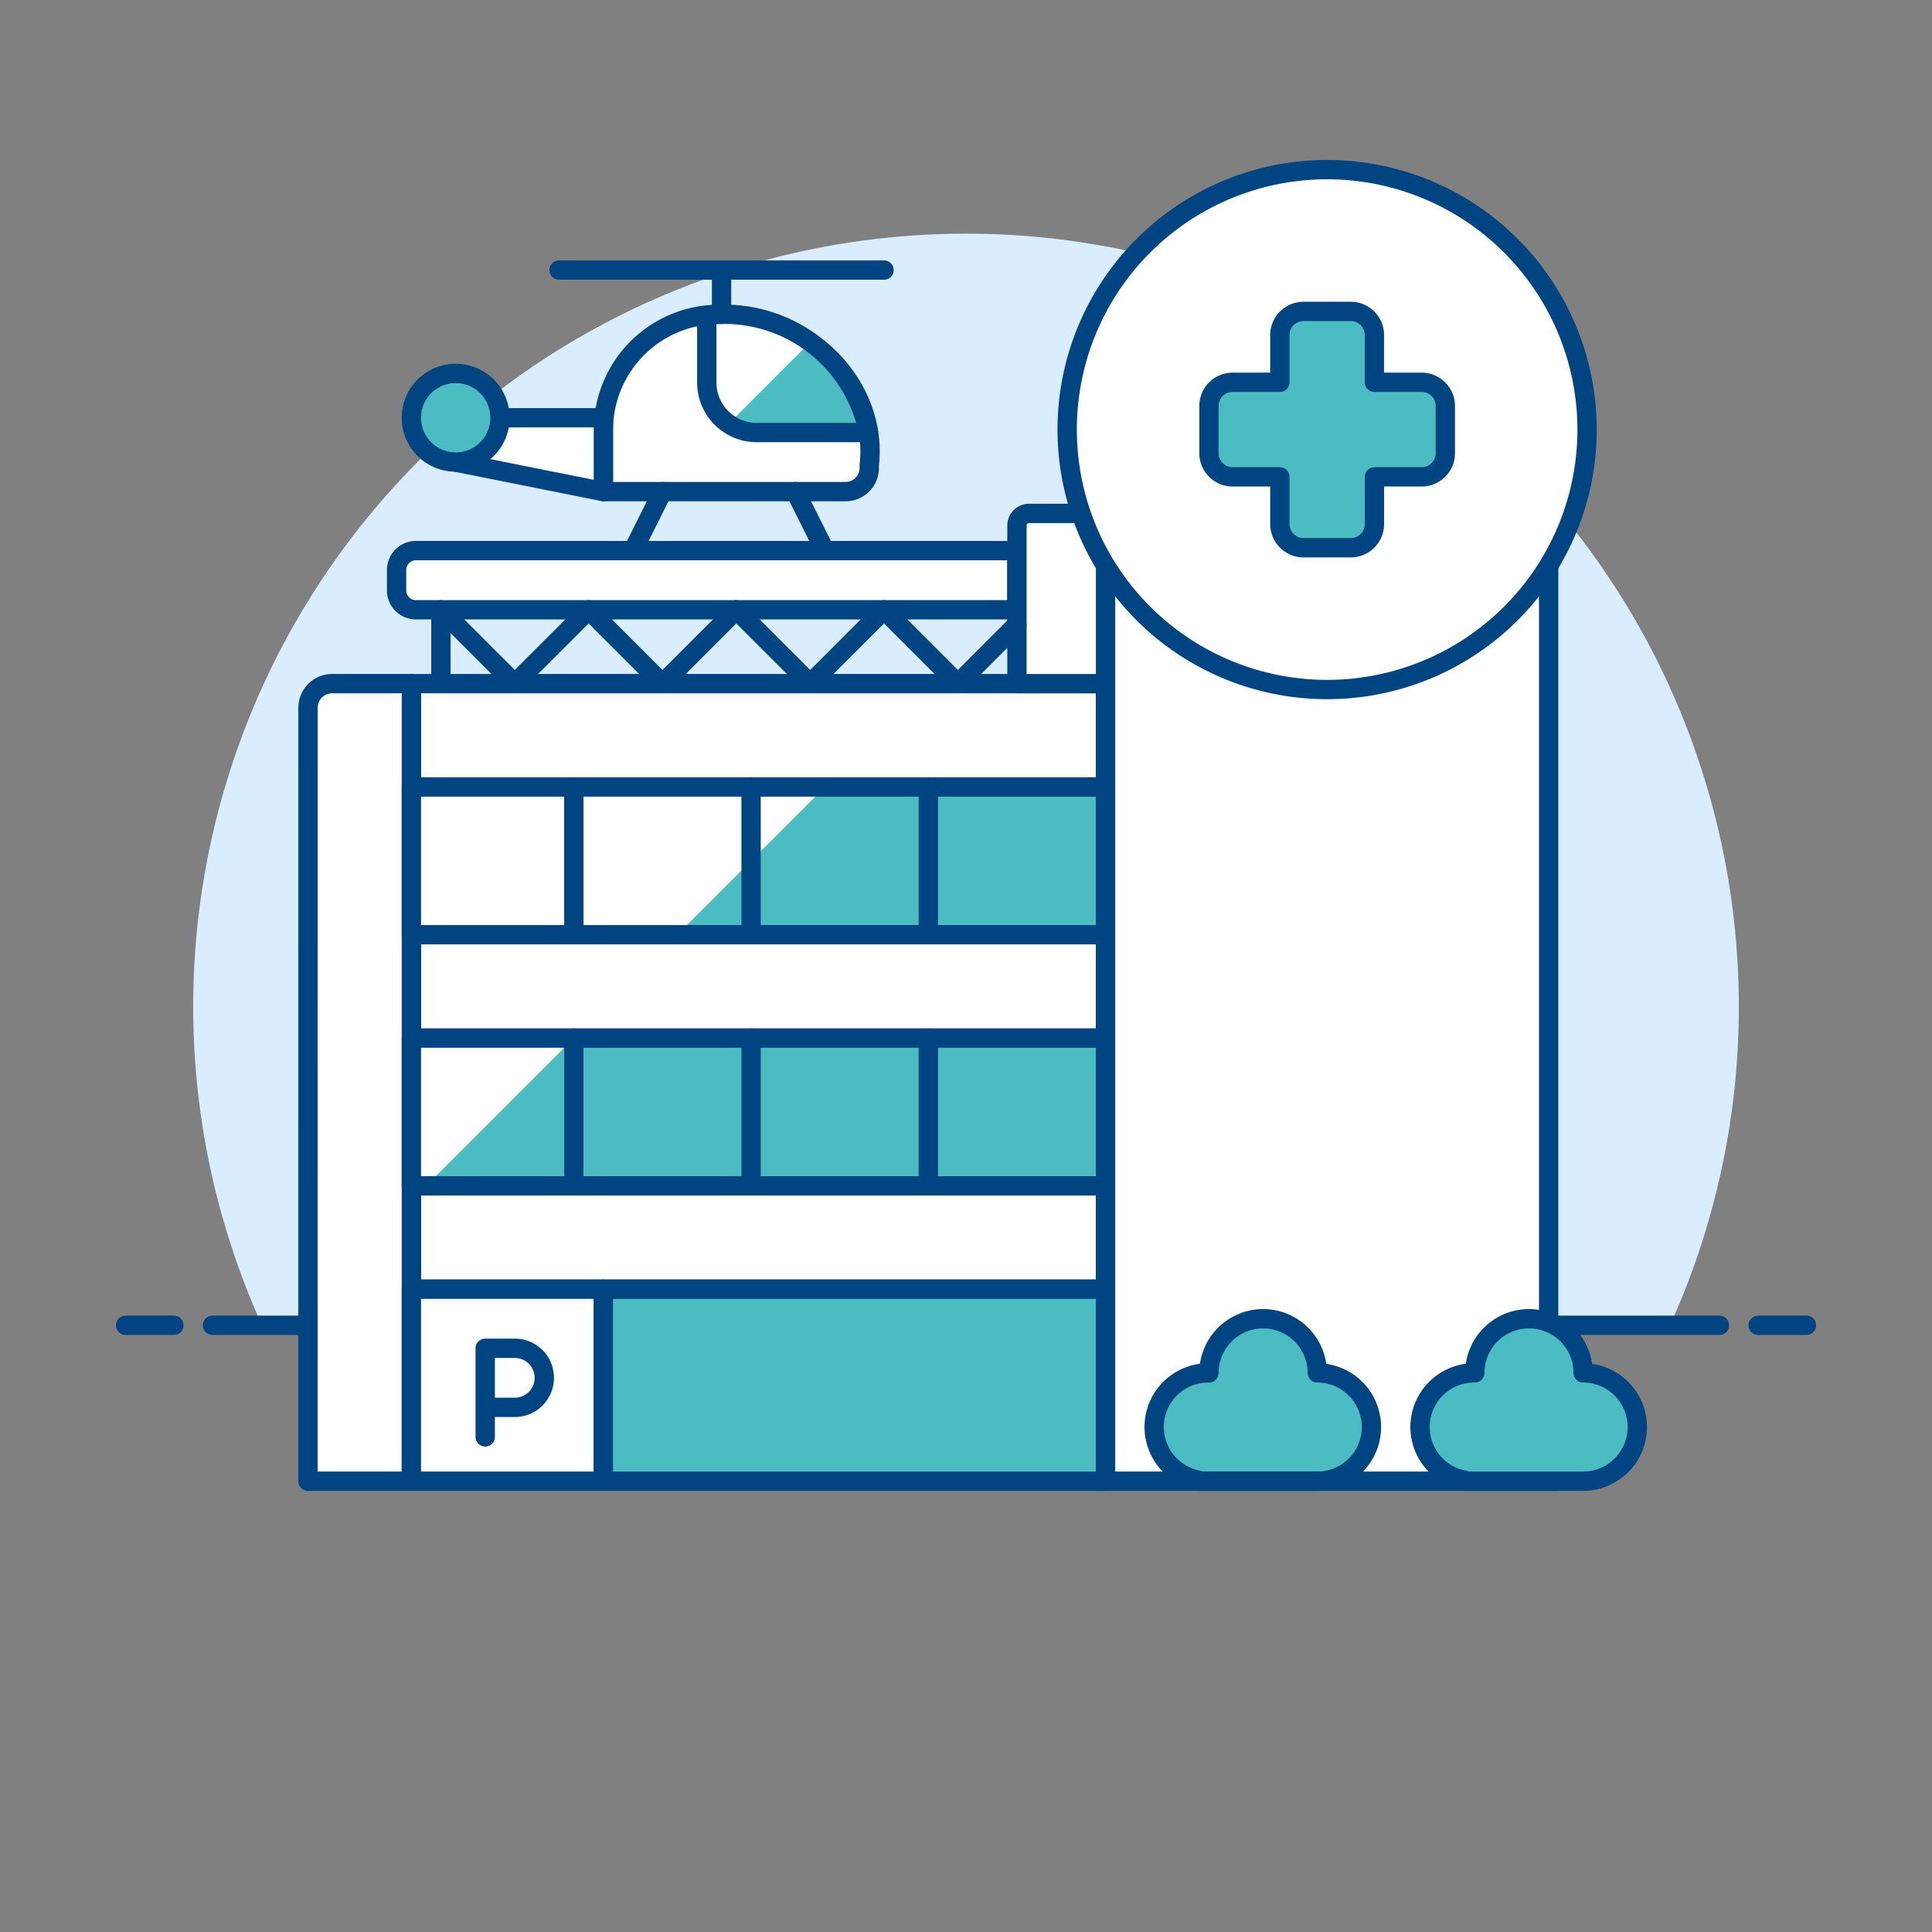 <svg viewBox="0 0 100 100" height="100" width="100" xmlns="http://www.w3.org/2000/svg"><rect x="0" y="0" width="100" height="100" fill="#808080" stroke="none"/><path d="M90,52.1A40,40,0,1,0,13.564,68.6H86.436A39.841,39.841,0,0,0,90,52.1Z" fill="#d9edff"/><path d="M11 68.596L89 68.596" fill="none" stroke="#004481" stroke-linecap="round" stroke-linejoin="round"/><path d="M6.5 68.596L9 68.596" fill="none" stroke="#004481" stroke-linecap="round" stroke-linejoin="round"/><path d="M91 68.596L93.5 68.596" fill="none" stroke="#004481" stroke-linecap="round" stroke-linejoin="round"/><path d="M31.231,25.446H43.769a1.223,1.223,0,0,0,1.223-1.223V24.07c.459-3.9-2.9-7.8-7.771-7.8h0a5.99,5.99,0,0,0-5.99,5.989Z" fill="#ffffff" stroke="#004481" stroke-linecap="round" stroke-linejoin="round"/><path d="M37.221,16.272h0a5.815,5.815,0,0,0-.638.064V19.8a2.589,2.589,0,0,0,2.589,2.589h5.777A7.6,7.6,0,0,0,37.221,16.272Z" fill="#4cbcc3"/><path d="M37.221,16.272h0a5.815,5.815,0,0,0-.638.064V19.8a2.584,2.584,0,0,0,1.129,2.136l4.2-4.2A8.126,8.126,0,0,0,37.221,16.272Z" fill="#ffffff"/><path d="M37.221,16.272h0a5.815,5.815,0,0,0-.638.064V19.8a2.589,2.589,0,0,0,2.589,2.589h5.777A7.6,7.6,0,0,0,37.221,16.272Z" fill="none" stroke="#004481" stroke-linecap="round" stroke-linejoin="round"/><path d="M23.586 21.623L31.231 21.623 31.231 25.446 23.586 23.917 23.586 21.623z" fill="#ffffff" stroke="#004481" stroke-linecap="round" stroke-linejoin="round"/><path d="M41.17 25.446L42.699 28.504" fill="none" stroke="#004481" stroke-linecap="round" stroke-linejoin="round"/><path d="M34.289 25.446L32.76 28.504" fill="none" stroke="#004481" stroke-linecap="round" stroke-linejoin="round"/><path d="M37.347 16.272L37.347 13.978" fill="none" stroke="#004481" stroke-linecap="round" stroke-linejoin="round"/><path d="M45.757 13.978L28.938 13.978" fill="none" stroke="#004481" stroke-linecap="round" stroke-linejoin="round"/><path d="M21.293 21.623 A2.293 2.293 0 1 0 25.879 21.623 A2.293 2.293 0 1 0 21.293 21.623 Z" fill="#4cbcc3" stroke="#004481" stroke-linecap="round" stroke-linejoin="round"/><path d="M21.293 61.377H57.224V66.728H21.293z" fill="#ffffff" stroke="#004481" stroke-linecap="round" stroke-linejoin="round"/><path d="M21.293 48.381H57.224V53.732H21.293z" fill="#ffffff" stroke="#004481" stroke-linecap="round" stroke-linejoin="round"/><path d="M21.293 35.384H57.224V40.735H21.293z" fill="#ffffff" stroke="#004481" stroke-linecap="round" stroke-linejoin="round"/><path d="M15.941,76.667h5.352V35.384h-4.1a1.25,1.25,0,0,0-1.25,1.25Z" fill="#ffffff"/><path d="M15.941,76.667h5.352V35.384h-4.1a1.25,1.25,0,0,0-1.25,1.25Z" fill="none" stroke="#004481" stroke-linecap="round" stroke-linejoin="round"/><path d="M21.293 40.736H57.224V48.381H21.293z" fill="#4cbcc3"/><path d="M42.699 40.736L21.293 40.736 21.293 48.381 35.054 48.381 42.699 40.736z" fill="#ffffff"/><path d="M21.293 40.736H57.224V48.381H21.293z" fill="none" stroke="#004481" stroke-linecap="round" stroke-linejoin="round"/><path d="M21.293 53.732H57.224V61.377H21.293z" fill="#4cbcc3"/><path d="M29.702 53.732L21.293 53.732 21.293 61.377 22.057 61.377 29.702 53.732z" fill="#ffffff"/><path d="M21.293 53.732H57.224V61.377H21.293z" fill="none" stroke="#004481" stroke-linecap="round" stroke-linejoin="round"/><path d="M21.293 66.729H31.231V76.667H21.293z" fill="#ffffff" stroke="#004481" stroke-linecap="round" stroke-linejoin="round"/><path d="M31.231 66.729H57.224V76.667H31.231z" fill="#4cbcc3"/><path d="M31.231 66.729H57.224V76.667H31.231z" fill="none" stroke="#004481" stroke-linecap="round" stroke-linejoin="round"/><path d="M52.637,31.562H21.528a1,1,0,0,1-1-1V29.5a1,1,0,0,1,1-1H52.637Z" fill="#ffffff"/><path d="M52.637,31.562H21.528a1,1,0,0,1-1-1V29.5a1,1,0,0,1,1-1H52.637Z" fill="none" stroke="#004481" stroke-linecap="round" stroke-linejoin="round"/><path d="M60.129,35.384H52.637V27.2a.625.625,0,0,1,.625-.625H59.5a.625.625,0,0,1,.625.625Z" fill="#ffffff"/><path d="M60.129,35.384H52.637V27.2a.625.625,0,0,1,.625-.625H59.5a.625.625,0,0,1,.625.625Z" fill="none" stroke="#004481" stroke-linecap="round" stroke-linejoin="round"/><path d="M80.159,76.667H57.224V23.791a1.25,1.25,0,0,1,1.25-1.25H78.909a1.25,1.25,0,0,1,1.25,1.25Z" fill="#ffffff"/><path d="M22.822 35.384L22.822 31.562 26.644 35.384 30.467 31.562 34.289 35.384 38.112 31.562 41.934 35.384 45.757 31.562 49.579 35.384 52.637 32.326" fill="none" stroke="#004481" stroke-linecap="round" stroke-linejoin="round"/><path d="M25.115,74.374V69.787h1.529a1.528,1.528,0,0,1,1.529,1.529h0a1.529,1.529,0,0,1-1.529,1.529H25.115" fill="none" stroke="#004481" stroke-linecap="round" stroke-linejoin="round"/><path d="M29.702 40.736L29.702 48.381" fill="none" stroke="#004481" stroke-linecap="round" stroke-linejoin="round"/><path d="M38.876 40.736L38.876 48.381" fill="none" stroke="#004481" stroke-linecap="round" stroke-linejoin="round"/><path d="M48.05 40.736L48.05 48.381" fill="none" stroke="#004481" stroke-linecap="round" stroke-linejoin="round"/><path d="M29.702 53.732L29.702 61.377" fill="none" stroke="#004481" stroke-linecap="round" stroke-linejoin="round"/><path d="M38.876 53.732L38.876 61.377" fill="none" stroke="#004481" stroke-linecap="round" stroke-linejoin="round"/><path d="M48.05 53.732L48.05 61.377" fill="none" stroke="#004481" stroke-linecap="round" stroke-linejoin="round"/><path d="M68.182,71.061a2.8,2.8,0,1,0-5.606,0,2.8,2.8,0,0,0-.561,5.55v.056h6.167a2.8,2.8,0,0,0,0-5.606Z" fill="#4cbcc3" stroke="#004481" stroke-linecap="round" stroke-linejoin="round"/><path d="M80.159,76.667H57.224V23.791a1.25,1.25,0,0,1,1.25-1.25H78.909a1.25,1.25,0,0,1,1.25,1.25Z" fill="none" stroke="#004481"/><path d="M81.943,71.061a2.8,2.8,0,1,0-5.606,0,2.8,2.8,0,0,0-.561,5.55v.056h6.167a2.8,2.8,0,1,0,0-5.606Z" fill="#4cbcc3" stroke="#004481" stroke-linecap="round" stroke-linejoin="round"/><path d="M55.237 22.235 A13.455 13.455 0 1 0 82.147 22.235 A13.455 13.455 0 1 0 55.237 22.235 Z" fill="#ffffff"/><path d="M73.585,19.789H71.138V17.342a1.223,1.223,0,0,0-1.223-1.223H67.469a1.224,1.224,0,0,0-1.224,1.223v2.447H63.8a1.222,1.222,0,0,0-1.223,1.223v2.446A1.223,1.223,0,0,0,63.8,24.682h2.446v2.446a1.224,1.224,0,0,0,1.224,1.223h2.446a1.223,1.223,0,0,0,1.223-1.223V24.682h2.447a1.224,1.224,0,0,0,1.223-1.224V21.012A1.223,1.223,0,0,0,73.585,19.789Z" fill="#4cbcc3" stroke="#004481" stroke-linecap="round" stroke-linejoin="round"/><path d="M55.237 22.235 A13.455 13.455 0 1 0 82.147 22.235 A13.455 13.455 0 1 0 55.237 22.235 Z" fill="none" stroke="#004481" stroke-linecap="round" stroke-linejoin="round"/></svg>